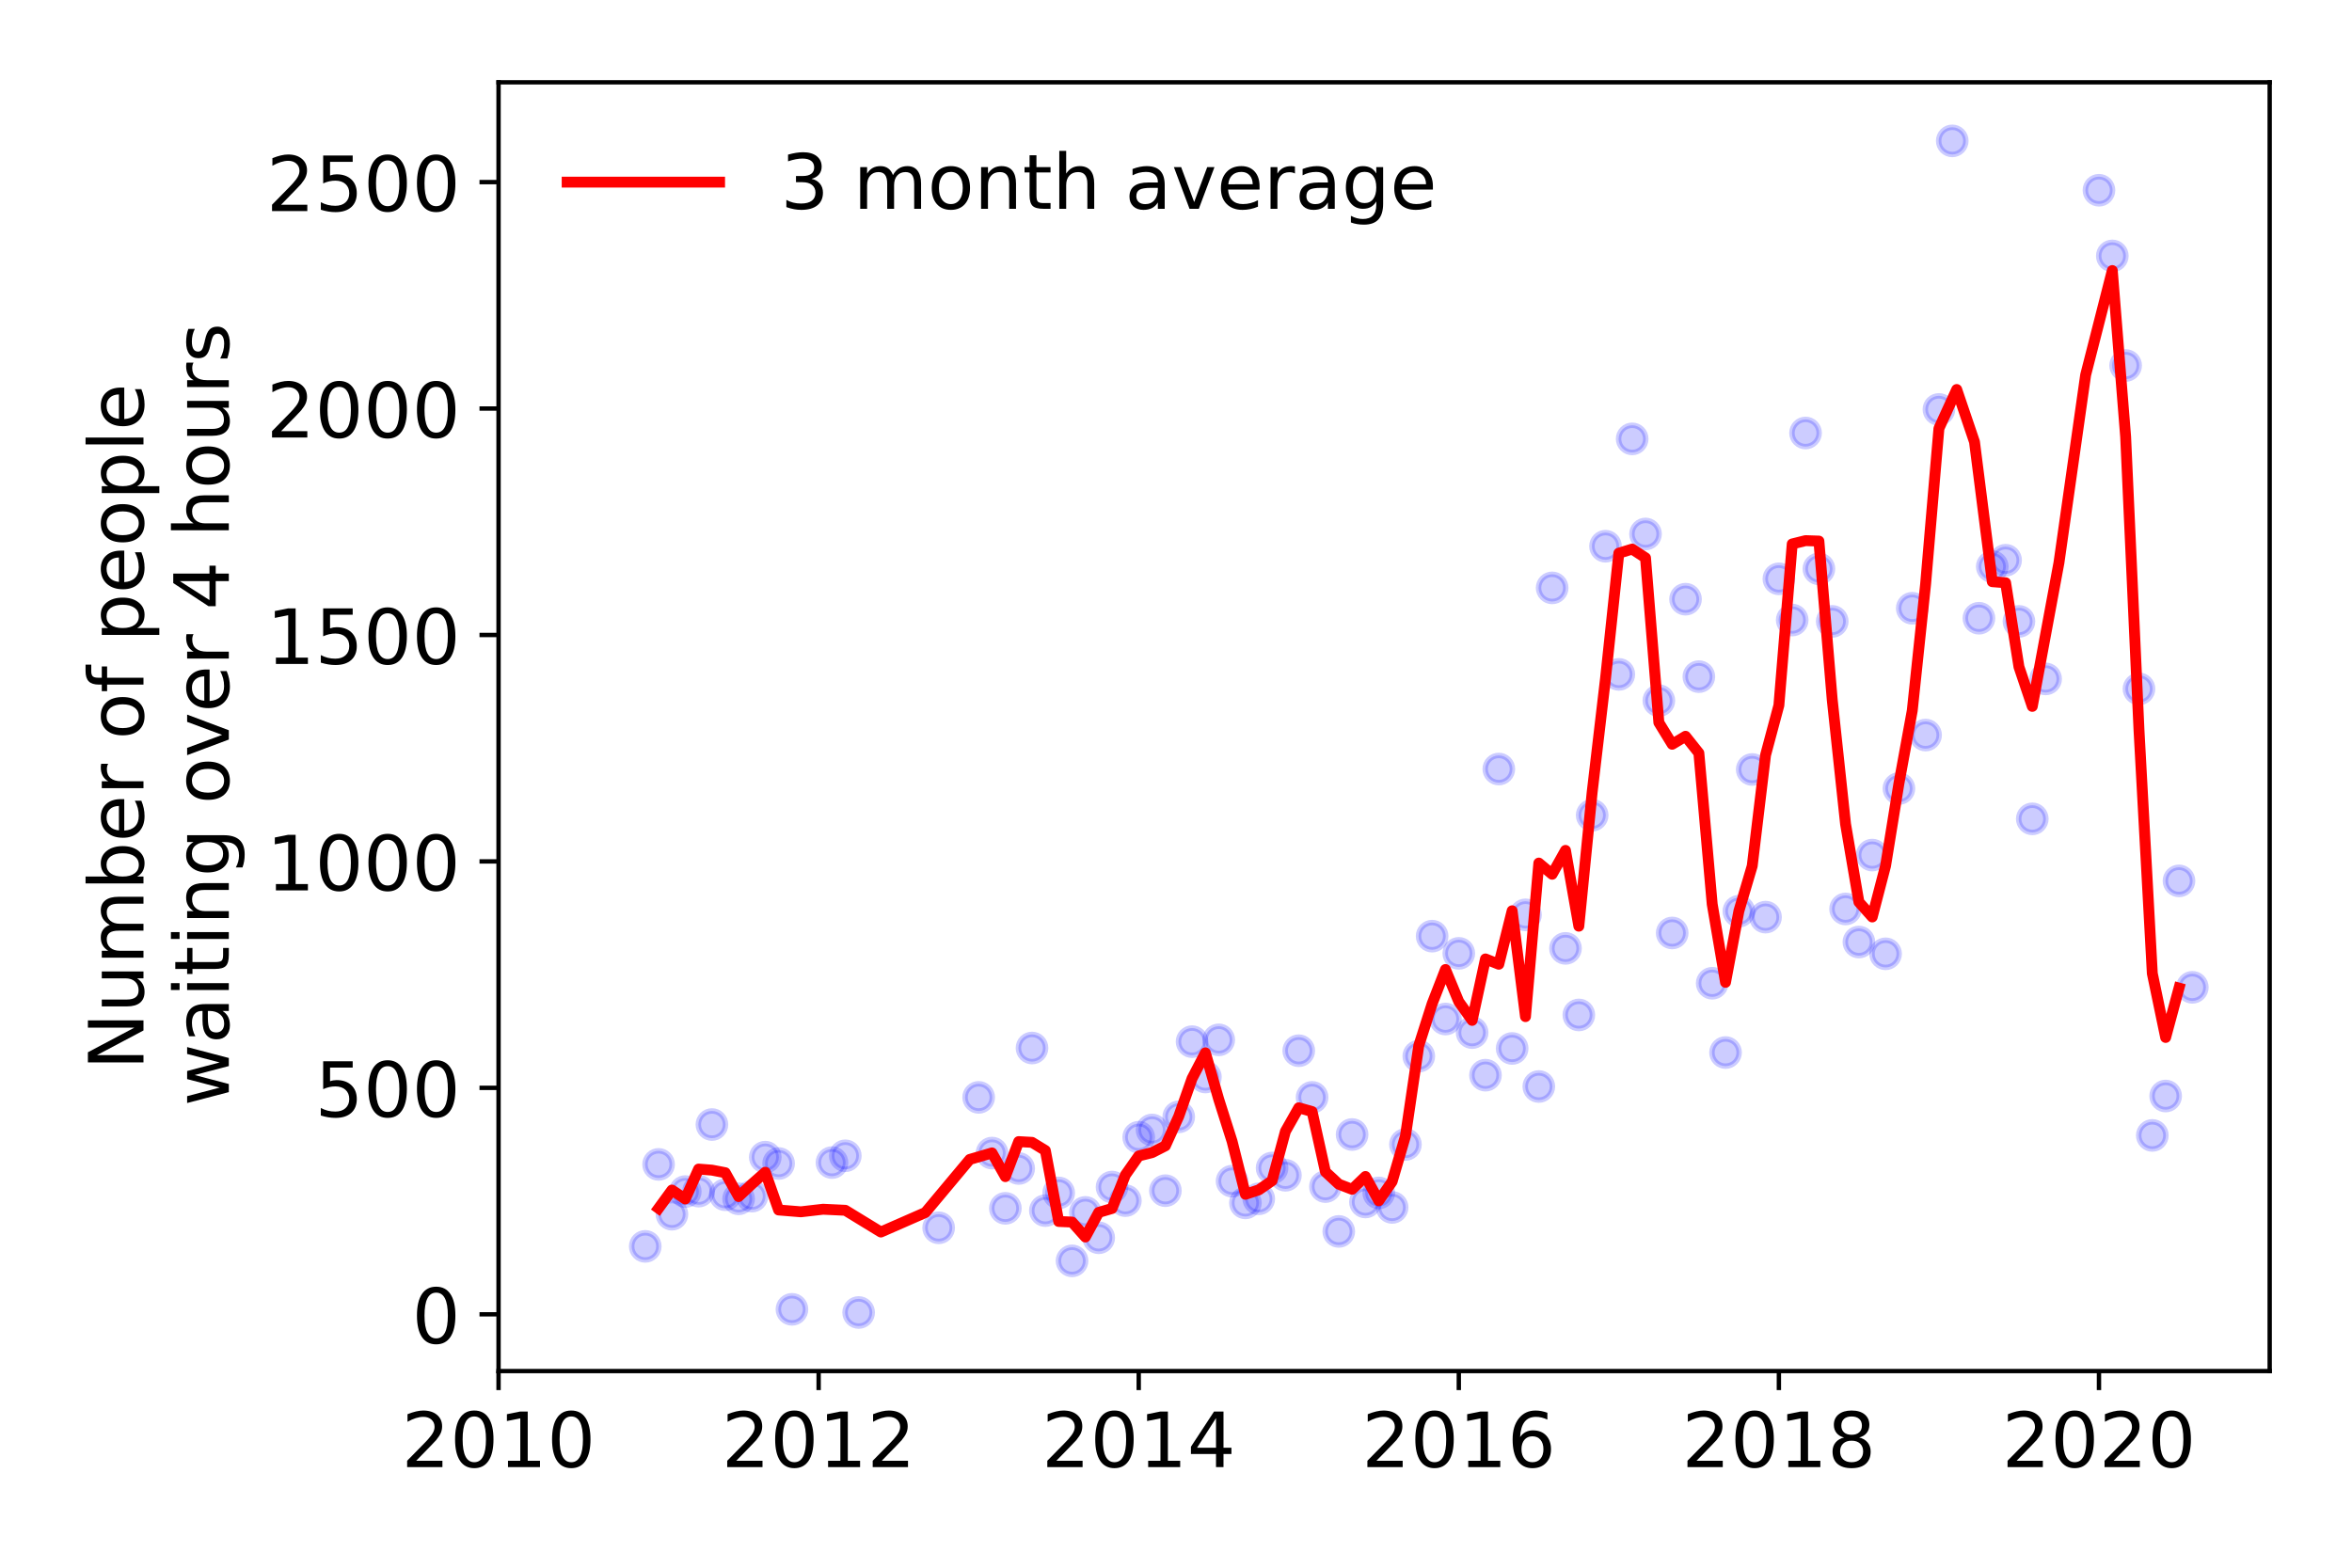 <?xml version="1.0" encoding="utf-8" standalone="no"?>
<!DOCTYPE svg PUBLIC "-//W3C//DTD SVG 1.1//EN"
  "http://www.w3.org/Graphics/SVG/1.1/DTD/svg11.dtd">
<!-- Created with matplotlib (https://matplotlib.org/) -->
<svg height="288pt" version="1.1" viewBox="0 0 432 288" width="432pt" xmlns="http://www.w3.org/2000/svg" xmlns:xlink="http://www.w3.org/1999/xlink">
 <defs>
  <style type="text/css">
*{stroke-linecap:butt;stroke-linejoin:round;}
  </style>
 </defs>
 <g id="figure_1">
  <g id="patch_1">
   <path d="M 0 288 
L 432 288 
L 432 0 
L 0 0 
z
" style="fill:#ffffff;"/>
  </g>
  <g id="axes_1">
   <g id="patch_2">
    <path d="M 91.57 251.88 
L 416.88 251.88 
L 416.88 15.12 
L 91.57 15.12 
z
" style="fill:#ffffff;"/>
   </g>
   <g id="matplotlib.axis_1">
    <g id="xtick_1">
     <g id="line2d_1">
      <defs>
       <path d="M 0 0 
L 0 3.5 
" id="m6a2a13b8e4" style="stroke:#000000;stroke-width:0.8;"/>
      </defs>
      <g>
       <use style="stroke:#000000;stroke-width:0.8;" x="91.57" xlink:href="#m6a2a13b8e4" y="251.88"/>
      </g>
     </g>
     <g id="text_1">
      <!-- 2010 -->
      <defs>
       <path d="M 19.188 8.297 
L 53.609 8.297 
L 53.609 0 
L 7.328 0 
L 7.328 8.297 
Q 12.938 14.109 22.625 23.891 
Q 32.328 33.688 34.812 36.531 
Q 39.547 41.844 41.422 45.531 
Q 43.312 49.219 43.312 52.781 
Q 43.312 58.594 39.234 62.25 
Q 35.156 65.922 28.609 65.922 
Q 23.969 65.922 18.812 64.312 
Q 13.672 62.703 7.812 59.422 
L 7.812 69.391 
Q 13.766 71.781 18.938 73 
Q 24.125 74.219 28.422 74.219 
Q 39.75 74.219 46.484 68.547 
Q 53.219 62.891 53.219 53.422 
Q 53.219 48.922 51.531 44.891 
Q 49.859 40.875 45.406 35.406 
Q 44.188 33.984 37.641 27.219 
Q 31.109 20.453 19.188 8.297 
z
" id="DejaVuSans-50"/>
       <path d="M 31.781 66.406 
Q 24.172 66.406 20.328 58.906 
Q 16.5 51.422 16.5 36.375 
Q 16.5 21.391 20.328 13.891 
Q 24.172 6.391 31.781 6.391 
Q 39.453 6.391 43.281 13.891 
Q 47.125 21.391 47.125 36.375 
Q 47.125 51.422 43.281 58.906 
Q 39.453 66.406 31.781 66.406 
z
M 31.781 74.219 
Q 44.047 74.219 50.516 64.516 
Q 56.984 54.828 56.984 36.375 
Q 56.984 17.969 50.516 8.266 
Q 44.047 -1.422 31.781 -1.422 
Q 19.531 -1.422 13.062 8.266 
Q 6.594 17.969 6.594 36.375 
Q 6.594 54.828 13.062 64.516 
Q 19.531 74.219 31.781 74.219 
z
" id="DejaVuSans-48"/>
       <path d="M 12.406 8.297 
L 28.516 8.297 
L 28.516 63.922 
L 10.984 60.406 
L 10.984 69.391 
L 28.422 72.906 
L 38.281 72.906 
L 38.281 8.297 
L 54.391 8.297 
L 54.391 0 
L 12.406 0 
z
" id="DejaVuSans-49"/>
      </defs>
      <g transform="translate(73.755 269.518)scale(0.14 -0.14)">
       <use xlink:href="#DejaVuSans-50"/>
       <use x="63.623" xlink:href="#DejaVuSans-48"/>
       <use x="127.246" xlink:href="#DejaVuSans-49"/>
       <use x="190.869" xlink:href="#DejaVuSans-48"/>
      </g>
     </g>
    </g>
    <g id="xtick_2">
     <g id="line2d_2">
      <g>
       <use style="stroke:#000000;stroke-width:0.8;" x="150.361" xlink:href="#m6a2a13b8e4" y="251.88"/>
      </g>
     </g>
     <g id="text_2">
      <!-- 2012 -->
      <g transform="translate(132.546 269.518)scale(0.14 -0.14)">
       <use xlink:href="#DejaVuSans-50"/>
       <use x="63.623" xlink:href="#DejaVuSans-48"/>
       <use x="127.246" xlink:href="#DejaVuSans-49"/>
       <use x="190.869" xlink:href="#DejaVuSans-50"/>
      </g>
     </g>
    </g>
    <g id="xtick_3">
     <g id="line2d_3">
      <g>
       <use style="stroke:#000000;stroke-width:0.8;" x="209.152" xlink:href="#m6a2a13b8e4" y="251.88"/>
      </g>
     </g>
     <g id="text_3">
      <!-- 2014 -->
      <defs>
       <path d="M 37.797 64.312 
L 12.891 25.391 
L 37.797 25.391 
z
M 35.203 72.906 
L 47.609 72.906 
L 47.609 25.391 
L 58.016 25.391 
L 58.016 17.188 
L 47.609 17.188 
L 47.609 0 
L 37.797 0 
L 37.797 17.188 
L 4.891 17.188 
L 4.891 26.703 
z
" id="DejaVuSans-52"/>
      </defs>
      <g transform="translate(191.337 269.518)scale(0.14 -0.14)">
       <use xlink:href="#DejaVuSans-50"/>
       <use x="63.623" xlink:href="#DejaVuSans-48"/>
       <use x="127.246" xlink:href="#DejaVuSans-49"/>
       <use x="190.869" xlink:href="#DejaVuSans-52"/>
      </g>
     </g>
    </g>
    <g id="xtick_4">
     <g id="line2d_4">
      <g>
       <use style="stroke:#000000;stroke-width:0.8;" x="267.943" xlink:href="#m6a2a13b8e4" y="251.88"/>
      </g>
     </g>
     <g id="text_4">
      <!-- 2016 -->
      <defs>
       <path d="M 33.016 40.375 
Q 26.375 40.375 22.484 35.828 
Q 18.609 31.297 18.609 23.391 
Q 18.609 15.531 22.484 10.953 
Q 26.375 6.391 33.016 6.391 
Q 39.656 6.391 43.531 10.953 
Q 47.406 15.531 47.406 23.391 
Q 47.406 31.297 43.531 35.828 
Q 39.656 40.375 33.016 40.375 
z
M 52.594 71.297 
L 52.594 62.312 
Q 48.875 64.062 45.094 64.984 
Q 41.312 65.922 37.594 65.922 
Q 27.828 65.922 22.672 59.328 
Q 17.531 52.734 16.797 39.406 
Q 19.672 43.656 24.016 45.922 
Q 28.375 48.188 33.594 48.188 
Q 44.578 48.188 50.953 41.516 
Q 57.328 34.859 57.328 23.391 
Q 57.328 12.156 50.688 5.359 
Q 44.047 -1.422 33.016 -1.422 
Q 20.359 -1.422 13.672 8.266 
Q 6.984 17.969 6.984 36.375 
Q 6.984 53.656 15.188 63.938 
Q 23.391 74.219 37.203 74.219 
Q 40.922 74.219 44.703 73.484 
Q 48.484 72.75 52.594 71.297 
z
" id="DejaVuSans-54"/>
      </defs>
      <g transform="translate(250.128 269.518)scale(0.14 -0.14)">
       <use xlink:href="#DejaVuSans-50"/>
       <use x="63.623" xlink:href="#DejaVuSans-48"/>
       <use x="127.246" xlink:href="#DejaVuSans-49"/>
       <use x="190.869" xlink:href="#DejaVuSans-54"/>
      </g>
     </g>
    </g>
    <g id="xtick_5">
     <g id="line2d_5">
      <g>
       <use style="stroke:#000000;stroke-width:0.8;" x="326.734" xlink:href="#m6a2a13b8e4" y="251.88"/>
      </g>
     </g>
     <g id="text_5">
      <!-- 2018 -->
      <defs>
       <path d="M 31.781 34.625 
Q 24.75 34.625 20.719 30.859 
Q 16.703 27.094 16.703 20.516 
Q 16.703 13.922 20.719 10.156 
Q 24.75 6.391 31.781 6.391 
Q 38.812 6.391 42.859 10.172 
Q 46.922 13.969 46.922 20.516 
Q 46.922 27.094 42.891 30.859 
Q 38.875 34.625 31.781 34.625 
z
M 21.922 38.812 
Q 15.578 40.375 12.031 44.719 
Q 8.5 49.078 8.5 55.328 
Q 8.5 64.062 14.719 69.141 
Q 20.953 74.219 31.781 74.219 
Q 42.672 74.219 48.875 69.141 
Q 55.078 64.062 55.078 55.328 
Q 55.078 49.078 51.531 44.719 
Q 48 40.375 41.703 38.812 
Q 48.828 37.156 52.797 32.312 
Q 56.781 27.484 56.781 20.516 
Q 56.781 9.906 50.312 4.234 
Q 43.844 -1.422 31.781 -1.422 
Q 19.734 -1.422 13.25 4.234 
Q 6.781 9.906 6.781 20.516 
Q 6.781 27.484 10.781 32.312 
Q 14.797 37.156 21.922 38.812 
z
M 18.312 54.391 
Q 18.312 48.734 21.844 45.562 
Q 25.391 42.391 31.781 42.391 
Q 38.141 42.391 41.719 45.562 
Q 45.312 48.734 45.312 54.391 
Q 45.312 60.062 41.719 63.234 
Q 38.141 66.406 31.781 66.406 
Q 25.391 66.406 21.844 63.234 
Q 18.312 60.062 18.312 54.391 
z
" id="DejaVuSans-56"/>
      </defs>
      <g transform="translate(308.919 269.518)scale(0.14 -0.14)">
       <use xlink:href="#DejaVuSans-50"/>
       <use x="63.623" xlink:href="#DejaVuSans-48"/>
       <use x="127.246" xlink:href="#DejaVuSans-49"/>
       <use x="190.869" xlink:href="#DejaVuSans-56"/>
      </g>
     </g>
    </g>
    <g id="xtick_6">
     <g id="line2d_6">
      <g>
       <use style="stroke:#000000;stroke-width:0.8;" x="385.525" xlink:href="#m6a2a13b8e4" y="251.88"/>
      </g>
     </g>
     <g id="text_6">
      <!-- 2020 -->
      <g transform="translate(367.71 269.518)scale(0.14 -0.14)">
       <use xlink:href="#DejaVuSans-50"/>
       <use x="63.623" xlink:href="#DejaVuSans-48"/>
       <use x="127.246" xlink:href="#DejaVuSans-50"/>
       <use x="190.869" xlink:href="#DejaVuSans-48"/>
      </g>
     </g>
    </g>
   </g>
   <g id="matplotlib.axis_2">
    <g id="ytick_1">
     <g id="line2d_7">
      <defs>
       <path d="M 0 0 
L -3.5 0 
" id="mc707df26d5" style="stroke:#000000;stroke-width:0.8;"/>
      </defs>
      <g>
       <use style="stroke:#000000;stroke-width:0.8;" x="91.57" xlink:href="#mc707df26d5" y="241.451"/>
      </g>
     </g>
     <g id="text_7">
      <!-- 0 -->
      <g transform="translate(75.662 246.77)scale(0.14 -0.14)">
       <use xlink:href="#DejaVuSans-48"/>
      </g>
     </g>
    </g>
    <g id="ytick_2">
     <g id="line2d_8">
      <g>
       <use style="stroke:#000000;stroke-width:0.8;" x="91.57" xlink:href="#mc707df26d5" y="199.851"/>
      </g>
     </g>
     <g id="text_8">
      <!-- 500 -->
      <defs>
       <path d="M 10.797 72.906 
L 49.516 72.906 
L 49.516 64.594 
L 19.828 64.594 
L 19.828 46.734 
Q 21.969 47.469 24.109 47.828 
Q 26.266 48.188 28.422 48.188 
Q 40.625 48.188 47.75 41.5 
Q 54.891 34.812 54.891 23.391 
Q 54.891 11.625 47.562 5.094 
Q 40.234 -1.422 26.906 -1.422 
Q 22.312 -1.422 17.547 -0.641 
Q 12.797 0.141 7.719 1.703 
L 7.719 11.625 
Q 12.109 9.234 16.797 8.062 
Q 21.484 6.891 26.703 6.891 
Q 35.156 6.891 40.078 11.328 
Q 45.016 15.766 45.016 23.391 
Q 45.016 31 40.078 35.438 
Q 35.156 39.891 26.703 39.891 
Q 22.75 39.891 18.812 39.016 
Q 14.891 38.141 10.797 36.281 
z
" id="DejaVuSans-53"/>
      </defs>
      <g transform="translate(57.847 205.17)scale(0.14 -0.14)">
       <use xlink:href="#DejaVuSans-53"/>
       <use x="63.623" xlink:href="#DejaVuSans-48"/>
       <use x="127.246" xlink:href="#DejaVuSans-48"/>
      </g>
     </g>
    </g>
    <g id="ytick_3">
     <g id="line2d_9">
      <g>
       <use style="stroke:#000000;stroke-width:0.8;" x="91.57" xlink:href="#mc707df26d5" y="158.252"/>
      </g>
     </g>
     <g id="text_9">
      <!-- 1000 -->
      <g transform="translate(48.94 163.571)scale(0.14 -0.14)">
       <use xlink:href="#DejaVuSans-49"/>
       <use x="63.623" xlink:href="#DejaVuSans-48"/>
       <use x="127.246" xlink:href="#DejaVuSans-48"/>
       <use x="190.869" xlink:href="#DejaVuSans-48"/>
      </g>
     </g>
    </g>
    <g id="ytick_4">
     <g id="line2d_10">
      <g>
       <use style="stroke:#000000;stroke-width:0.8;" x="91.57" xlink:href="#mc707df26d5" y="116.652"/>
      </g>
     </g>
     <g id="text_10">
      <!-- 1500 -->
      <g transform="translate(48.94 121.971)scale(0.14 -0.14)">
       <use xlink:href="#DejaVuSans-49"/>
       <use x="63.623" xlink:href="#DejaVuSans-53"/>
       <use x="127.246" xlink:href="#DejaVuSans-48"/>
       <use x="190.869" xlink:href="#DejaVuSans-48"/>
      </g>
     </g>
    </g>
    <g id="ytick_5">
     <g id="line2d_11">
      <g>
       <use style="stroke:#000000;stroke-width:0.8;" x="91.57" xlink:href="#mc707df26d5" y="75.053"/>
      </g>
     </g>
     <g id="text_11">
      <!-- 2000 -->
      <g transform="translate(48.94 80.371)scale(0.14 -0.14)">
       <use xlink:href="#DejaVuSans-50"/>
       <use x="63.623" xlink:href="#DejaVuSans-48"/>
       <use x="127.246" xlink:href="#DejaVuSans-48"/>
       <use x="190.869" xlink:href="#DejaVuSans-48"/>
      </g>
     </g>
    </g>
    <g id="ytick_6">
     <g id="line2d_12">
      <g>
       <use style="stroke:#000000;stroke-width:0.8;" x="91.57" xlink:href="#mc707df26d5" y="33.453"/>
      </g>
     </g>
     <g id="text_12">
      <!-- 2500 -->
      <g transform="translate(48.94 38.772)scale(0.14 -0.14)">
       <use xlink:href="#DejaVuSans-50"/>
       <use x="63.623" xlink:href="#DejaVuSans-53"/>
       <use x="127.246" xlink:href="#DejaVuSans-48"/>
       <use x="190.869" xlink:href="#DejaVuSans-48"/>
      </g>
     </g>
    </g>
    <g id="text_13">
     <!-- Number of people -->
     <defs>
      <path d="M 9.812 72.906 
L 23.094 72.906 
L 55.422 11.922 
L 55.422 72.906 
L 64.984 72.906 
L 64.984 0 
L 51.703 0 
L 19.391 60.984 
L 19.391 0 
L 9.812 0 
z
" id="DejaVuSans-78"/>
      <path d="M 8.5 21.578 
L 8.5 54.688 
L 17.484 54.688 
L 17.484 21.922 
Q 17.484 14.156 20.5 10.266 
Q 23.531 6.391 29.594 6.391 
Q 36.859 6.391 41.078 11.031 
Q 45.312 15.672 45.312 23.688 
L 45.312 54.688 
L 54.297 54.688 
L 54.297 0 
L 45.312 0 
L 45.312 8.406 
Q 42.047 3.422 37.719 1 
Q 33.406 -1.422 27.688 -1.422 
Q 18.266 -1.422 13.375 4.438 
Q 8.5 10.297 8.5 21.578 
z
M 31.109 56 
z
" id="DejaVuSans-117"/>
      <path d="M 52 44.188 
Q 55.375 50.25 60.062 53.125 
Q 64.75 56 71.094 56 
Q 79.641 56 84.281 50.016 
Q 88.922 44.047 88.922 33.016 
L 88.922 0 
L 79.891 0 
L 79.891 32.719 
Q 79.891 40.578 77.094 44.375 
Q 74.312 48.188 68.609 48.188 
Q 61.625 48.188 57.562 43.547 
Q 53.516 38.922 53.516 30.906 
L 53.516 0 
L 44.484 0 
L 44.484 32.719 
Q 44.484 40.625 41.703 44.406 
Q 38.922 48.188 33.109 48.188 
Q 26.219 48.188 22.156 43.531 
Q 18.109 38.875 18.109 30.906 
L 18.109 0 
L 9.078 0 
L 9.078 54.688 
L 18.109 54.688 
L 18.109 46.188 
Q 21.188 51.219 25.484 53.609 
Q 29.781 56 35.688 56 
Q 41.656 56 45.828 52.969 
Q 50 49.953 52 44.188 
z
" id="DejaVuSans-109"/>
      <path d="M 48.688 27.297 
Q 48.688 37.203 44.609 42.844 
Q 40.531 48.484 33.406 48.484 
Q 26.266 48.484 22.188 42.844 
Q 18.109 37.203 18.109 27.297 
Q 18.109 17.391 22.188 11.75 
Q 26.266 6.109 33.406 6.109 
Q 40.531 6.109 44.609 11.75 
Q 48.688 17.391 48.688 27.297 
z
M 18.109 46.391 
Q 20.953 51.266 25.266 53.625 
Q 29.594 56 35.594 56 
Q 45.562 56 51.781 48.094 
Q 58.016 40.188 58.016 27.297 
Q 58.016 14.406 51.781 6.484 
Q 45.562 -1.422 35.594 -1.422 
Q 29.594 -1.422 25.266 0.953 
Q 20.953 3.328 18.109 8.203 
L 18.109 0 
L 9.078 0 
L 9.078 75.984 
L 18.109 75.984 
z
" id="DejaVuSans-98"/>
      <path d="M 56.203 29.594 
L 56.203 25.203 
L 14.891 25.203 
Q 15.484 15.922 20.484 11.062 
Q 25.484 6.203 34.422 6.203 
Q 39.594 6.203 44.453 7.469 
Q 49.312 8.734 54.109 11.281 
L 54.109 2.781 
Q 49.266 0.734 44.188 -0.344 
Q 39.109 -1.422 33.891 -1.422 
Q 20.797 -1.422 13.156 6.188 
Q 5.516 13.812 5.516 26.812 
Q 5.516 40.234 12.766 48.109 
Q 20.016 56 32.328 56 
Q 43.359 56 49.781 48.891 
Q 56.203 41.797 56.203 29.594 
z
M 47.219 32.234 
Q 47.125 39.594 43.094 43.984 
Q 39.062 48.391 32.422 48.391 
Q 24.906 48.391 20.391 44.141 
Q 15.875 39.891 15.188 32.172 
z
" id="DejaVuSans-101"/>
      <path d="M 41.109 46.297 
Q 39.594 47.172 37.812 47.578 
Q 36.031 48 33.891 48 
Q 26.266 48 22.188 43.047 
Q 18.109 38.094 18.109 28.812 
L 18.109 0 
L 9.078 0 
L 9.078 54.688 
L 18.109 54.688 
L 18.109 46.188 
Q 20.953 51.172 25.484 53.578 
Q 30.031 56 36.531 56 
Q 37.453 56 38.578 55.875 
Q 39.703 55.766 41.062 55.516 
z
" id="DejaVuSans-114"/>
      <path id="DejaVuSans-32"/>
      <path d="M 30.609 48.391 
Q 23.391 48.391 19.188 42.75 
Q 14.984 37.109 14.984 27.297 
Q 14.984 17.484 19.156 11.844 
Q 23.344 6.203 30.609 6.203 
Q 37.797 6.203 41.984 11.859 
Q 46.188 17.531 46.188 27.297 
Q 46.188 37.016 41.984 42.703 
Q 37.797 48.391 30.609 48.391 
z
M 30.609 56 
Q 42.328 56 49.016 48.375 
Q 55.719 40.766 55.719 27.297 
Q 55.719 13.875 49.016 6.219 
Q 42.328 -1.422 30.609 -1.422 
Q 18.844 -1.422 12.172 6.219 
Q 5.516 13.875 5.516 27.297 
Q 5.516 40.766 12.172 48.375 
Q 18.844 56 30.609 56 
z
" id="DejaVuSans-111"/>
      <path d="M 37.109 75.984 
L 37.109 68.5 
L 28.516 68.5 
Q 23.688 68.5 21.797 66.547 
Q 19.922 64.594 19.922 59.516 
L 19.922 54.688 
L 34.719 54.688 
L 34.719 47.703 
L 19.922 47.703 
L 19.922 0 
L 10.891 0 
L 10.891 47.703 
L 2.297 47.703 
L 2.297 54.688 
L 10.891 54.688 
L 10.891 58.5 
Q 10.891 67.625 15.141 71.797 
Q 19.391 75.984 28.609 75.984 
z
" id="DejaVuSans-102"/>
      <path d="M 18.109 8.203 
L 18.109 -20.797 
L 9.078 -20.797 
L 9.078 54.688 
L 18.109 54.688 
L 18.109 46.391 
Q 20.953 51.266 25.266 53.625 
Q 29.594 56 35.594 56 
Q 45.562 56 51.781 48.094 
Q 58.016 40.188 58.016 27.297 
Q 58.016 14.406 51.781 6.484 
Q 45.562 -1.422 35.594 -1.422 
Q 29.594 -1.422 25.266 0.953 
Q 20.953 3.328 18.109 8.203 
z
M 48.688 27.297 
Q 48.688 37.203 44.609 42.844 
Q 40.531 48.484 33.406 48.484 
Q 26.266 48.484 22.188 42.844 
Q 18.109 37.203 18.109 27.297 
Q 18.109 17.391 22.188 11.75 
Q 26.266 6.109 33.406 6.109 
Q 40.531 6.109 44.609 11.75 
Q 48.688 17.391 48.688 27.297 
z
" id="DejaVuSans-112"/>
      <path d="M 9.422 75.984 
L 18.406 75.984 
L 18.406 0 
L 9.422 0 
z
" id="DejaVuSans-108"/>
     </defs>
     <g transform="translate(26.352 196.547)rotate(-90)scale(0.14 -0.14)">
      <use xlink:href="#DejaVuSans-78"/>
      <use x="74.805" xlink:href="#DejaVuSans-117"/>
      <use x="138.184" xlink:href="#DejaVuSans-109"/>
      <use x="235.596" xlink:href="#DejaVuSans-98"/>
      <use x="299.072" xlink:href="#DejaVuSans-101"/>
      <use x="360.596" xlink:href="#DejaVuSans-114"/>
      <use x="401.709" xlink:href="#DejaVuSans-32"/>
      <use x="433.496" xlink:href="#DejaVuSans-111"/>
      <use x="494.678" xlink:href="#DejaVuSans-102"/>
      <use x="529.883" xlink:href="#DejaVuSans-32"/>
      <use x="561.67" xlink:href="#DejaVuSans-112"/>
      <use x="625.146" xlink:href="#DejaVuSans-101"/>
      <use x="686.67" xlink:href="#DejaVuSans-111"/>
      <use x="747.852" xlink:href="#DejaVuSans-112"/>
      <use x="811.328" xlink:href="#DejaVuSans-108"/>
      <use x="839.111" xlink:href="#DejaVuSans-101"/>
     </g>
     <!--  waiting over 4 hours -->
     <defs>
      <path d="M 4.203 54.688 
L 13.188 54.688 
L 24.422 12.016 
L 35.594 54.688 
L 46.188 54.688 
L 57.422 12.016 
L 68.609 54.688 
L 77.594 54.688 
L 63.281 0 
L 52.688 0 
L 40.922 44.828 
L 29.109 0 
L 18.5 0 
z
" id="DejaVuSans-119"/>
      <path d="M 34.281 27.484 
Q 23.391 27.484 19.188 25 
Q 14.984 22.516 14.984 16.5 
Q 14.984 11.719 18.141 8.906 
Q 21.297 6.109 26.703 6.109 
Q 34.188 6.109 38.703 11.406 
Q 43.219 16.703 43.219 25.484 
L 43.219 27.484 
z
M 52.203 31.203 
L 52.203 0 
L 43.219 0 
L 43.219 8.297 
Q 40.141 3.328 35.547 0.953 
Q 30.953 -1.422 24.312 -1.422 
Q 15.922 -1.422 10.953 3.297 
Q 6 8.016 6 15.922 
Q 6 25.141 12.172 29.828 
Q 18.359 34.516 30.609 34.516 
L 43.219 34.516 
L 43.219 35.406 
Q 43.219 41.609 39.141 45 
Q 35.062 48.391 27.688 48.391 
Q 23 48.391 18.547 47.266 
Q 14.109 46.141 10.016 43.891 
L 10.016 52.203 
Q 14.938 54.109 19.578 55.047 
Q 24.219 56 28.609 56 
Q 40.484 56 46.344 49.844 
Q 52.203 43.703 52.203 31.203 
z
" id="DejaVuSans-97"/>
      <path d="M 9.422 54.688 
L 18.406 54.688 
L 18.406 0 
L 9.422 0 
z
M 9.422 75.984 
L 18.406 75.984 
L 18.406 64.594 
L 9.422 64.594 
z
" id="DejaVuSans-105"/>
      <path d="M 18.312 70.219 
L 18.312 54.688 
L 36.812 54.688 
L 36.812 47.703 
L 18.312 47.703 
L 18.312 18.016 
Q 18.312 11.328 20.141 9.422 
Q 21.969 7.516 27.594 7.516 
L 36.812 7.516 
L 36.812 0 
L 27.594 0 
Q 17.188 0 13.234 3.875 
Q 9.281 7.766 9.281 18.016 
L 9.281 47.703 
L 2.688 47.703 
L 2.688 54.688 
L 9.281 54.688 
L 9.281 70.219 
z
" id="DejaVuSans-116"/>
      <path d="M 54.891 33.016 
L 54.891 0 
L 45.906 0 
L 45.906 32.719 
Q 45.906 40.484 42.875 44.328 
Q 39.844 48.188 33.797 48.188 
Q 26.516 48.188 22.312 43.547 
Q 18.109 38.922 18.109 30.906 
L 18.109 0 
L 9.078 0 
L 9.078 54.688 
L 18.109 54.688 
L 18.109 46.188 
Q 21.344 51.125 25.703 53.562 
Q 30.078 56 35.797 56 
Q 45.219 56 50.047 50.172 
Q 54.891 44.344 54.891 33.016 
z
" id="DejaVuSans-110"/>
      <path d="M 45.406 27.984 
Q 45.406 37.75 41.375 43.109 
Q 37.359 48.484 30.078 48.484 
Q 22.859 48.484 18.828 43.109 
Q 14.797 37.75 14.797 27.984 
Q 14.797 18.266 18.828 12.891 
Q 22.859 7.516 30.078 7.516 
Q 37.359 7.516 41.375 12.891 
Q 45.406 18.266 45.406 27.984 
z
M 54.391 6.781 
Q 54.391 -7.172 48.188 -13.984 
Q 42 -20.797 29.203 -20.797 
Q 24.469 -20.797 20.266 -20.094 
Q 16.062 -19.391 12.109 -17.922 
L 12.109 -9.188 
Q 16.062 -11.328 19.922 -12.344 
Q 23.781 -13.375 27.781 -13.375 
Q 36.625 -13.375 41.016 -8.766 
Q 45.406 -4.156 45.406 5.172 
L 45.406 9.625 
Q 42.625 4.781 38.281 2.391 
Q 33.938 0 27.875 0 
Q 17.828 0 11.672 7.656 
Q 5.516 15.328 5.516 27.984 
Q 5.516 40.672 11.672 48.328 
Q 17.828 56 27.875 56 
Q 33.938 56 38.281 53.609 
Q 42.625 51.219 45.406 46.391 
L 45.406 54.688 
L 54.391 54.688 
z
" id="DejaVuSans-103"/>
      <path d="M 2.984 54.688 
L 12.5 54.688 
L 29.594 8.797 
L 46.688 54.688 
L 56.203 54.688 
L 35.688 0 
L 23.484 0 
z
" id="DejaVuSans-118"/>
      <path d="M 54.891 33.016 
L 54.891 0 
L 45.906 0 
L 45.906 32.719 
Q 45.906 40.484 42.875 44.328 
Q 39.844 48.188 33.797 48.188 
Q 26.516 48.188 22.312 43.547 
Q 18.109 38.922 18.109 30.906 
L 18.109 0 
L 9.078 0 
L 9.078 75.984 
L 18.109 75.984 
L 18.109 46.188 
Q 21.344 51.125 25.703 53.562 
Q 30.078 56 35.797 56 
Q 45.219 56 50.047 50.172 
Q 54.891 44.344 54.891 33.016 
z
" id="DejaVuSans-104"/>
      <path d="M 44.281 53.078 
L 44.281 44.578 
Q 40.484 46.531 36.375 47.5 
Q 32.281 48.484 27.875 48.484 
Q 21.188 48.484 17.844 46.438 
Q 14.5 44.391 14.5 40.281 
Q 14.5 37.156 16.891 35.375 
Q 19.281 33.594 26.516 31.984 
L 29.594 31.297 
Q 39.156 29.25 43.188 25.516 
Q 47.219 21.781 47.219 15.094 
Q 47.219 7.469 41.188 3.016 
Q 35.156 -1.422 24.609 -1.422 
Q 20.219 -1.422 15.453 -0.562 
Q 10.688 0.297 5.422 2 
L 5.422 11.281 
Q 10.406 8.688 15.234 7.391 
Q 20.062 6.109 24.812 6.109 
Q 31.156 6.109 34.562 8.281 
Q 37.984 10.453 37.984 14.406 
Q 37.984 18.062 35.516 20.016 
Q 33.062 21.969 24.703 23.781 
L 21.578 24.516 
Q 13.234 26.266 9.516 29.906 
Q 5.812 33.547 5.812 39.891 
Q 5.812 47.609 11.281 51.797 
Q 16.75 56 26.812 56 
Q 31.781 56 36.172 55.266 
Q 40.578 54.547 44.281 53.078 
z
" id="DejaVuSans-115"/>
     </defs>
     <g transform="translate(42.028 207.672)rotate(-90)scale(0.14 -0.14)">
      <use xlink:href="#DejaVuSans-32"/>
      <use x="31.787" xlink:href="#DejaVuSans-119"/>
      <use x="113.574" xlink:href="#DejaVuSans-97"/>
      <use x="174.854" xlink:href="#DejaVuSans-105"/>
      <use x="202.637" xlink:href="#DejaVuSans-116"/>
      <use x="241.846" xlink:href="#DejaVuSans-105"/>
      <use x="269.629" xlink:href="#DejaVuSans-110"/>
      <use x="333.008" xlink:href="#DejaVuSans-103"/>
      <use x="396.484" xlink:href="#DejaVuSans-32"/>
      <use x="428.271" xlink:href="#DejaVuSans-111"/>
      <use x="489.453" xlink:href="#DejaVuSans-118"/>
      <use x="548.633" xlink:href="#DejaVuSans-101"/>
      <use x="610.156" xlink:href="#DejaVuSans-114"/>
      <use x="651.27" xlink:href="#DejaVuSans-32"/>
      <use x="683.057" xlink:href="#DejaVuSans-52"/>
      <use x="746.68" xlink:href="#DejaVuSans-32"/>
      <use x="778.467" xlink:href="#DejaVuSans-104"/>
      <use x="841.846" xlink:href="#DejaVuSans-111"/>
      <use x="903.027" xlink:href="#DejaVuSans-117"/>
      <use x="966.406" xlink:href="#DejaVuSans-114"/>
      <use x="1007.52" xlink:href="#DejaVuSans-115"/>
     </g>
    </g>
   </g>
   <g id="line2d_13">
    <defs>
     <path d="M 0 2.5 
C 0.663 2.5 1.299 2.237 1.768 1.768 
C 2.237 1.299 2.5 0.663 2.5 0 
C 2.5 -0.663 2.237 -1.299 1.768 -1.768 
C 1.299 -2.237 0.663 -2.5 0 -2.5 
C -0.663 -2.5 -1.299 -2.237 -1.768 -1.768 
C -2.237 -1.299 -2.5 -0.663 -2.5 0 
C -2.5 0.663 -2.237 1.299 -1.768 1.768 
C -1.299 2.237 -0.663 2.5 0 2.5 
z
" id="m91e8363a7a" style="stroke:#0000ff;stroke-opacity:0.2;"/>
    </defs>
    <g clip-path="url(#pfec835d0fc)">
     <use style="fill:#0000ff;fill-opacity:0.2;stroke:#0000ff;stroke-opacity:0.2;" x="402.672" xlink:href="#m91e8363a7a" y="181.381"/>
     <use style="fill:#0000ff;fill-opacity:0.2;stroke:#0000ff;stroke-opacity:0.2;" x="400.223" xlink:href="#m91e8363a7a" y="161.829"/>
     <use style="fill:#0000ff;fill-opacity:0.2;stroke:#0000ff;stroke-opacity:0.2;" x="397.773" xlink:href="#m91e8363a7a" y="201.349"/>
     <use style="fill:#0000ff;fill-opacity:0.2;stroke:#0000ff;stroke-opacity:0.2;" x="395.323" xlink:href="#m91e8363a7a" y="208.587"/>
     <use style="fill:#0000ff;fill-opacity:0.2;stroke:#0000ff;stroke-opacity:0.2;" x="392.874" xlink:href="#m91e8363a7a" y="126.553"/>
     <use style="fill:#0000ff;fill-opacity:0.2;stroke:#0000ff;stroke-opacity:0.2;" x="390.424" xlink:href="#m91e8363a7a" y="67.149"/>
     <use style="fill:#0000ff;fill-opacity:0.2;stroke:#0000ff;stroke-opacity:0.2;" x="387.974" xlink:href="#m91e8363a7a" y="47.014"/>
     <use style="fill:#0000ff;fill-opacity:0.2;stroke:#0000ff;stroke-opacity:0.2;" x="385.525" xlink:href="#m91e8363a7a" y="34.951"/>
     <use style="fill:#0000ff;fill-opacity:0.2;stroke:#0000ff;stroke-opacity:0.2;" x="375.726" xlink:href="#m91e8363a7a" y="124.722"/>
     <use style="fill:#0000ff;fill-opacity:0.2;stroke:#0000ff;stroke-opacity:0.2;" x="373.277" xlink:href="#m91e8363a7a" y="150.431"/>
     <use style="fill:#0000ff;fill-opacity:0.2;stroke:#0000ff;stroke-opacity:0.2;" x="370.827" xlink:href="#m91e8363a7a" y="114.156"/>
     <use style="fill:#0000ff;fill-opacity:0.2;stroke:#0000ff;stroke-opacity:0.2;" x="368.377" xlink:href="#m91e8363a7a" y="102.924"/>
     <use style="fill:#0000ff;fill-opacity:0.2;stroke:#0000ff;stroke-opacity:0.2;" x="365.928" xlink:href="#m91e8363a7a" y="104.089"/>
     <use style="fill:#0000ff;fill-opacity:0.2;stroke:#0000ff;stroke-opacity:0.2;" x="363.478" xlink:href="#m91e8363a7a" y="113.574"/>
     <use style="fill:#0000ff;fill-opacity:0.2;stroke:#0000ff;stroke-opacity:0.2;" x="358.579" xlink:href="#m91e8363a7a" y="25.882"/>
     <use style="fill:#0000ff;fill-opacity:0.2;stroke:#0000ff;stroke-opacity:0.2;" x="356.129" xlink:href="#m91e8363a7a" y="75.219"/>
     <use style="fill:#0000ff;fill-opacity:0.2;stroke:#0000ff;stroke-opacity:0.2;" x="353.68" xlink:href="#m91e8363a7a" y="135.039"/>
     <use style="fill:#0000ff;fill-opacity:0.2;stroke:#0000ff;stroke-opacity:0.2;" x="351.23" xlink:href="#m91e8363a7a" y="111.743"/>
     <use style="fill:#0000ff;fill-opacity:0.2;stroke:#0000ff;stroke-opacity:0.2;" x="348.78" xlink:href="#m91e8363a7a" y="144.857"/>
     <use style="fill:#0000ff;fill-opacity:0.2;stroke:#0000ff;stroke-opacity:0.2;" x="346.331" xlink:href="#m91e8363a7a" y="175.224"/>
     <use style="fill:#0000ff;fill-opacity:0.2;stroke:#0000ff;stroke-opacity:0.2;" x="343.881" xlink:href="#m91e8363a7a" y="157.087"/>
     <use style="fill:#0000ff;fill-opacity:0.2;stroke:#0000ff;stroke-opacity:0.2;" x="341.432" xlink:href="#m91e8363a7a" y="173.061"/>
     <use style="fill:#0000ff;fill-opacity:0.2;stroke:#0000ff;stroke-opacity:0.2;" x="338.982" xlink:href="#m91e8363a7a" y="166.988"/>
     <use style="fill:#0000ff;fill-opacity:0.2;stroke:#0000ff;stroke-opacity:0.2;" x="336.532" xlink:href="#m91e8363a7a" y="114.156"/>
     <use style="fill:#0000ff;fill-opacity:0.2;stroke:#0000ff;stroke-opacity:0.2;" x="334.083" xlink:href="#m91e8363a7a" y="104.505"/>
     <use style="fill:#0000ff;fill-opacity:0.2;stroke:#0000ff;stroke-opacity:0.2;" x="331.633" xlink:href="#m91e8363a7a" y="79.545"/>
     <use style="fill:#0000ff;fill-opacity:0.2;stroke:#0000ff;stroke-opacity:0.2;" x="329.183" xlink:href="#m91e8363a7a" y="113.907"/>
     <use style="fill:#0000ff;fill-opacity:0.2;stroke:#0000ff;stroke-opacity:0.2;" x="326.734" xlink:href="#m91e8363a7a" y="106.335"/>
     <use style="fill:#0000ff;fill-opacity:0.2;stroke:#0000ff;stroke-opacity:0.2;" x="324.284" xlink:href="#m91e8363a7a" y="168.485"/>
     <use style="fill:#0000ff;fill-opacity:0.2;stroke:#0000ff;stroke-opacity:0.2;" x="321.835" xlink:href="#m91e8363a7a" y="141.362"/>
     <use style="fill:#0000ff;fill-opacity:0.2;stroke:#0000ff;stroke-opacity:0.2;" x="319.385" xlink:href="#m91e8363a7a" y="167.404"/>
     <use style="fill:#0000ff;fill-opacity:0.2;stroke:#0000ff;stroke-opacity:0.2;" x="316.935" xlink:href="#m91e8363a7a" y="193.362"/>
     <use style="fill:#0000ff;fill-opacity:0.2;stroke:#0000ff;stroke-opacity:0.2;" x="314.486" xlink:href="#m91e8363a7a" y="180.632"/>
     <use style="fill:#0000ff;fill-opacity:0.2;stroke:#0000ff;stroke-opacity:0.2;" x="312.036" xlink:href="#m91e8363a7a" y="124.306"/>
     <use style="fill:#0000ff;fill-opacity:0.2;stroke:#0000ff;stroke-opacity:0.2;" x="309.586" xlink:href="#m91e8363a7a" y="110.079"/>
     <use style="fill:#0000ff;fill-opacity:0.2;stroke:#0000ff;stroke-opacity:0.2;" x="307.137" xlink:href="#m91e8363a7a" y="171.397"/>
     <use style="fill:#0000ff;fill-opacity:0.2;stroke:#0000ff;stroke-opacity:0.2;" x="304.687" xlink:href="#m91e8363a7a" y="128.716"/>
     <use style="fill:#0000ff;fill-opacity:0.2;stroke:#0000ff;stroke-opacity:0.2;" x="302.238" xlink:href="#m91e8363a7a" y="98.099"/>
     <use style="fill:#0000ff;fill-opacity:0.2;stroke:#0000ff;stroke-opacity:0.2;" x="299.788" xlink:href="#m91e8363a7a" y="80.627"/>
     <use style="fill:#0000ff;fill-opacity:0.2;stroke:#0000ff;stroke-opacity:0.2;" x="297.338" xlink:href="#m91e8363a7a" y="123.89"/>
     <use style="fill:#0000ff;fill-opacity:0.2;stroke:#0000ff;stroke-opacity:0.2;" x="294.889" xlink:href="#m91e8363a7a" y="100.345"/>
     <use style="fill:#0000ff;fill-opacity:0.2;stroke:#0000ff;stroke-opacity:0.2;" x="292.439" xlink:href="#m91e8363a7a" y="149.765"/>
     <use style="fill:#0000ff;fill-opacity:0.2;stroke:#0000ff;stroke-opacity:0.2;" x="289.99" xlink:href="#m91e8363a7a" y="186.456"/>
     <use style="fill:#0000ff;fill-opacity:0.2;stroke:#0000ff;stroke-opacity:0.2;" x="287.54" xlink:href="#m91e8363a7a" y="174.226"/>
     <use style="fill:#0000ff;fill-opacity:0.2;stroke:#0000ff;stroke-opacity:0.2;" x="285.09" xlink:href="#m91e8363a7a" y="107.999"/>
     <use style="fill:#0000ff;fill-opacity:0.2;stroke:#0000ff;stroke-opacity:0.2;" x="282.641" xlink:href="#m91e8363a7a" y="199.602"/>
     <use style="fill:#0000ff;fill-opacity:0.2;stroke:#0000ff;stroke-opacity:0.2;" x="280.191" xlink:href="#m91e8363a7a" y="168.069"/>
     <use style="fill:#0000ff;fill-opacity:0.2;stroke:#0000ff;stroke-opacity:0.2;" x="277.741" xlink:href="#m91e8363a7a" y="192.613"/>
     <use style="fill:#0000ff;fill-opacity:0.2;stroke:#0000ff;stroke-opacity:0.2;" x="275.292" xlink:href="#m91e8363a7a" y="141.279"/>
     <use style="fill:#0000ff;fill-opacity:0.2;stroke:#0000ff;stroke-opacity:0.2;" x="272.842" xlink:href="#m91e8363a7a" y="197.522"/>
     <use style="fill:#0000ff;fill-opacity:0.2;stroke:#0000ff;stroke-opacity:0.2;" x="270.393" xlink:href="#m91e8363a7a" y="189.701"/>
     <use style="fill:#0000ff;fill-opacity:0.2;stroke:#0000ff;stroke-opacity:0.2;" x="267.943" xlink:href="#m91e8363a7a" y="175.141"/>
     <use style="fill:#0000ff;fill-opacity:0.2;stroke:#0000ff;stroke-opacity:0.2;" x="265.493" xlink:href="#m91e8363a7a" y="187.205"/>
     <use style="fill:#0000ff;fill-opacity:0.2;stroke:#0000ff;stroke-opacity:0.2;" x="263.044" xlink:href="#m91e8363a7a" y="171.98"/>
     <use style="fill:#0000ff;fill-opacity:0.2;stroke:#0000ff;stroke-opacity:0.2;" x="260.594" xlink:href="#m91e8363a7a" y="194.027"/>
     <use style="fill:#0000ff;fill-opacity:0.2;stroke:#0000ff;stroke-opacity:0.2;" x="258.144" xlink:href="#m91e8363a7a" y="210.251"/>
     <use style="fill:#0000ff;fill-opacity:0.2;stroke:#0000ff;stroke-opacity:0.2;" x="255.695" xlink:href="#m91e8363a7a" y="221.816"/>
     <use style="fill:#0000ff;fill-opacity:0.2;stroke:#0000ff;stroke-opacity:0.2;" x="253.245" xlink:href="#m91e8363a7a" y="219.154"/>
     <use style="fill:#0000ff;fill-opacity:0.2;stroke:#0000ff;stroke-opacity:0.2;" x="250.796" xlink:href="#m91e8363a7a" y="220.818"/>
     <use style="fill:#0000ff;fill-opacity:0.2;stroke:#0000ff;stroke-opacity:0.2;" x="248.346" xlink:href="#m91e8363a7a" y="208.421"/>
     <use style="fill:#0000ff;fill-opacity:0.2;stroke:#0000ff;stroke-opacity:0.2;" x="245.896" xlink:href="#m91e8363a7a" y="226.226"/>
     <use style="fill:#0000ff;fill-opacity:0.2;stroke:#0000ff;stroke-opacity:0.2;" x="243.447" xlink:href="#m91e8363a7a" y="217.989"/>
     <use style="fill:#0000ff;fill-opacity:0.2;stroke:#0000ff;stroke-opacity:0.2;" x="240.997" xlink:href="#m91e8363a7a" y="201.599"/>
     <use style="fill:#0000ff;fill-opacity:0.2;stroke:#0000ff;stroke-opacity:0.2;" x="238.547" xlink:href="#m91e8363a7a" y="193.029"/>
     <use style="fill:#0000ff;fill-opacity:0.2;stroke:#0000ff;stroke-opacity:0.2;" x="236.098" xlink:href="#m91e8363a7a" y="215.909"/>
     <use style="fill:#0000ff;fill-opacity:0.2;stroke:#0000ff;stroke-opacity:0.2;" x="233.648" xlink:href="#m91e8363a7a" y="214.578"/>
     <use style="fill:#0000ff;fill-opacity:0.2;stroke:#0000ff;stroke-opacity:0.2;" x="231.199" xlink:href="#m91e8363a7a" y="220.235"/>
     <use style="fill:#0000ff;fill-opacity:0.2;stroke:#0000ff;stroke-opacity:0.2;" x="228.749" xlink:href="#m91e8363a7a" y="220.984"/>
     <use style="fill:#0000ff;fill-opacity:0.2;stroke:#0000ff;stroke-opacity:0.2;" x="226.299" xlink:href="#m91e8363a7a" y="216.99"/>
     <use style="fill:#0000ff;fill-opacity:0.2;stroke:#0000ff;stroke-opacity:0.2;" x="223.85" xlink:href="#m91e8363a7a" y="191.032"/>
     <use style="fill:#0000ff;fill-opacity:0.2;stroke:#0000ff;stroke-opacity:0.2;" x="221.4" xlink:href="#m91e8363a7a" y="197.855"/>
     <use style="fill:#0000ff;fill-opacity:0.2;stroke:#0000ff;stroke-opacity:0.2;" x="218.95" xlink:href="#m91e8363a7a" y="191.365"/>
     <use style="fill:#0000ff;fill-opacity:0.2;stroke:#0000ff;stroke-opacity:0.2;" x="216.501" xlink:href="#m91e8363a7a" y="205.176"/>
     <use style="fill:#0000ff;fill-opacity:0.2;stroke:#0000ff;stroke-opacity:0.2;" x="214.051" xlink:href="#m91e8363a7a" y="218.738"/>
     <use style="fill:#0000ff;fill-opacity:0.2;stroke:#0000ff;stroke-opacity:0.2;" x="211.602" xlink:href="#m91e8363a7a" y="207.589"/>
     <use style="fill:#0000ff;fill-opacity:0.2;stroke:#0000ff;stroke-opacity:0.2;" x="209.152" xlink:href="#m91e8363a7a" y="208.92"/>
     <use style="fill:#0000ff;fill-opacity:0.2;stroke:#0000ff;stroke-opacity:0.2;" x="206.702" xlink:href="#m91e8363a7a" y="220.568"/>
     <use style="fill:#0000ff;fill-opacity:0.2;stroke:#0000ff;stroke-opacity:0.2;" x="204.253" xlink:href="#m91e8363a7a" y="218.072"/>
     <use style="fill:#0000ff;fill-opacity:0.2;stroke:#0000ff;stroke-opacity:0.2;" x="201.803" xlink:href="#m91e8363a7a" y="227.39"/>
     <use style="fill:#0000ff;fill-opacity:0.2;stroke:#0000ff;stroke-opacity:0.2;" x="199.353" xlink:href="#m91e8363a7a" y="222.731"/>
     <use style="fill:#0000ff;fill-opacity:0.2;stroke:#0000ff;stroke-opacity:0.2;" x="196.904" xlink:href="#m91e8363a7a" y="231.633"/>
     <use style="fill:#0000ff;fill-opacity:0.2;stroke:#0000ff;stroke-opacity:0.2;" x="194.454" xlink:href="#m91e8363a7a" y="219.154"/>
     <use style="fill:#0000ff;fill-opacity:0.2;stroke:#0000ff;stroke-opacity:0.2;" x="192.005" xlink:href="#m91e8363a7a" y="222.398"/>
     <use style="fill:#0000ff;fill-opacity:0.2;stroke:#0000ff;stroke-opacity:0.2;" x="189.555" xlink:href="#m91e8363a7a" y="192.53"/>
     <use style="fill:#0000ff;fill-opacity:0.2;stroke:#0000ff;stroke-opacity:0.2;" x="187.105" xlink:href="#m91e8363a7a" y="214.661"/>
     <use style="fill:#0000ff;fill-opacity:0.2;stroke:#0000ff;stroke-opacity:0.2;" x="184.656" xlink:href="#m91e8363a7a" y="221.982"/>
     <use style="fill:#0000ff;fill-opacity:0.2;stroke:#0000ff;stroke-opacity:0.2;" x="182.206" xlink:href="#m91e8363a7a" y="211.832"/>
     <use style="fill:#0000ff;fill-opacity:0.2;stroke:#0000ff;stroke-opacity:0.2;" x="179.756" xlink:href="#m91e8363a7a" y="201.599"/>
     <use style="fill:#0000ff;fill-opacity:0.2;stroke:#0000ff;stroke-opacity:0.2;" x="172.408" xlink:href="#m91e8363a7a" y="225.56"/>
     <use style="fill:#0000ff;fill-opacity:0.2;stroke:#0000ff;stroke-opacity:0.2;" x="157.71" xlink:href="#m91e8363a7a" y="241.118"/>
     <use style="fill:#0000ff;fill-opacity:0.2;stroke:#0000ff;stroke-opacity:0.2;" x="155.26" xlink:href="#m91e8363a7a" y="212.331"/>
     <use style="fill:#0000ff;fill-opacity:0.2;stroke:#0000ff;stroke-opacity:0.2;" x="152.811" xlink:href="#m91e8363a7a" y="213.579"/>
     <use style="fill:#0000ff;fill-opacity:0.2;stroke:#0000ff;stroke-opacity:0.2;" x="145.462" xlink:href="#m91e8363a7a" y="240.536"/>
     <use style="fill:#0000ff;fill-opacity:0.2;stroke:#0000ff;stroke-opacity:0.2;" x="143.012" xlink:href="#m91e8363a7a" y="213.746"/>
     <use style="fill:#0000ff;fill-opacity:0.2;stroke:#0000ff;stroke-opacity:0.2;" x="140.562" xlink:href="#m91e8363a7a" y="212.581"/>
     <use style="fill:#0000ff;fill-opacity:0.2;stroke:#0000ff;stroke-opacity:0.2;" x="138.113" xlink:href="#m91e8363a7a" y="219.736"/>
     <use style="fill:#0000ff;fill-opacity:0.2;stroke:#0000ff;stroke-opacity:0.2;" x="135.663" xlink:href="#m91e8363a7a" y="220.235"/>
     <use style="fill:#0000ff;fill-opacity:0.2;stroke:#0000ff;stroke-opacity:0.2;" x="133.214" xlink:href="#m91e8363a7a" y="219.486"/>
     <use style="fill:#0000ff;fill-opacity:0.2;stroke:#0000ff;stroke-opacity:0.2;" x="130.764" xlink:href="#m91e8363a7a" y="206.591"/>
     <use style="fill:#0000ff;fill-opacity:0.2;stroke:#0000ff;stroke-opacity:0.2;" x="128.314" xlink:href="#m91e8363a7a" y="218.821"/>
     <use style="fill:#0000ff;fill-opacity:0.2;stroke:#0000ff;stroke-opacity:0.2;" x="125.865" xlink:href="#m91e8363a7a" y="218.904"/>
     <use style="fill:#0000ff;fill-opacity:0.2;stroke:#0000ff;stroke-opacity:0.2;" x="123.415" xlink:href="#m91e8363a7a" y="223.064"/>
     <use style="fill:#0000ff;fill-opacity:0.2;stroke:#0000ff;stroke-opacity:0.2;" x="120.965" xlink:href="#m91e8363a7a" y="213.912"/>
     <use style="fill:#0000ff;fill-opacity:0.2;stroke:#0000ff;stroke-opacity:0.2;" x="118.516" xlink:href="#m91e8363a7a" y="228.971"/>
    </g>
   </g>
   <g id="line2d_14">
    <path clip-path="url(#pfec835d0fc)" d="M 400.223 181.52 
L 397.773 190.589 
L 395.323 178.83 
L 392.874 134.096 
L 390.424 80.239 
L 387.974 49.705 
L 383.075 68.896 
L 378.176 103.368 
L 373.277 129.77 
L 370.827 122.504 
L 368.377 107.057 
L 365.928 106.862 
L 362.662 81.182 
L 359.396 71.558 
L 356.129 78.713 
L 353.68 107.334 
L 351.23 130.546 
L 348.78 143.942 
L 346.331 159.056 
L 343.881 168.458 
L 341.432 165.712 
L 338.982 151.402 
L 336.532 128.55 
L 334.083 99.402 
L 331.633 99.319 
L 329.183 99.929 
L 326.734 129.576 
L 324.284 138.728 
L 321.835 159.084 
L 319.385 167.376 
L 316.935 180.466 
L 314.486 166.1 
L 312.036 138.339 
L 309.586 135.261 
L 307.137 136.731 
L 304.687 132.737 
L 302.238 102.481 
L 299.788 100.872 
L 297.338 101.621 
L 294.889 124.667 
L 292.439 145.522 
L 289.99 170.149 
L 287.54 156.227 
L 285.09 160.609 
L 282.641 158.557 
L 280.191 186.761 
L 277.741 167.32 
L 275.292 177.138 
L 272.842 176.167 
L 270.393 187.455 
L 267.943 184.016 
L 265.493 178.109 
L 263.044 184.404 
L 260.594 192.086 
L 258.144 208.698 
L 255.695 217.074 
L 253.245 220.596 
L 250.796 216.131 
L 248.346 218.488 
L 245.896 217.545 
L 243.447 215.271 
L 240.997 204.205 
L 238.547 203.512 
L 236.098 207.838 
L 233.648 216.907 
L 231.199 218.599 
L 228.749 219.403 
L 226.299 209.669 
L 223.85 201.959 
L 221.4 193.417 
L 218.95 198.132 
L 216.501 205.093 
L 214.051 210.501 
L 211.602 211.749 
L 209.152 212.359 
L 206.702 215.853 
L 204.253 222.01 
L 201.803 222.731 
L 199.353 227.252 
L 196.904 224.506 
L 194.454 224.395 
L 192.005 211.361 
L 189.555 209.863 
L 187.105 209.724 
L 184.656 216.158 
L 182.206 211.804 
L 178.123 212.997 
L 169.958 222.759 
L 161.793 226.336 
L 155.26 222.343 
L 151.178 222.149 
L 147.095 222.62 
L 143.012 222.287 
L 140.562 215.354 
L 138.113 217.517 
L 135.663 219.819 
L 133.214 215.437 
L 130.764 214.966 
L 128.314 214.772 
L 125.865 220.263 
L 123.415 218.627 
L 120.965 221.982 
" style="fill:none;stroke:#ff0000;stroke-linecap:square;stroke-width:2;"/>
   </g>
   <g id="patch_3">
    <path d="M 91.57 251.88 
L 91.57 15.12 
" style="fill:none;stroke:#000000;stroke-linecap:square;stroke-linejoin:miter;stroke-width:0.8;"/>
   </g>
   <g id="patch_4">
    <path d="M 416.88 251.88 
L 416.88 15.12 
" style="fill:none;stroke:#000000;stroke-linecap:square;stroke-linejoin:miter;stroke-width:0.8;"/>
   </g>
   <g id="patch_5">
    <path d="M 91.57 251.88 
L 416.88 251.88 
" style="fill:none;stroke:#000000;stroke-linecap:square;stroke-linejoin:miter;stroke-width:0.8;"/>
   </g>
   <g id="patch_6">
    <path d="M 91.57 15.12 
L 416.88 15.12 
" style="fill:none;stroke:#000000;stroke-linecap:square;stroke-linejoin:miter;stroke-width:0.8;"/>
   </g>
   <g id="legend_1">
    <g id="line2d_15">
     <path d="M 104.17 33.458 
L 132.17 33.458 
" style="fill:none;stroke:#ff0000;stroke-linecap:square;stroke-width:2;"/>
    </g>
    <g id="line2d_16"/>
    <g id="text_14">
     <!-- 3 month average -->
     <defs>
      <path d="M 40.578 39.312 
Q 47.656 37.797 51.625 33 
Q 55.609 28.219 55.609 21.188 
Q 55.609 10.406 48.188 4.484 
Q 40.766 -1.422 27.094 -1.422 
Q 22.516 -1.422 17.656 -0.516 
Q 12.797 0.391 7.625 2.203 
L 7.625 11.719 
Q 11.719 9.328 16.594 8.109 
Q 21.484 6.891 26.812 6.891 
Q 36.078 6.891 40.938 10.547 
Q 45.797 14.203 45.797 21.188 
Q 45.797 27.641 41.281 31.266 
Q 36.766 34.906 28.719 34.906 
L 20.219 34.906 
L 20.219 43.016 
L 29.109 43.016 
Q 36.375 43.016 40.234 45.922 
Q 44.094 48.828 44.094 54.297 
Q 44.094 59.906 40.109 62.906 
Q 36.141 65.922 28.719 65.922 
Q 24.656 65.922 20.016 65.031 
Q 15.375 64.156 9.812 62.312 
L 9.812 71.094 
Q 15.438 72.656 20.344 73.438 
Q 25.25 74.219 29.594 74.219 
Q 40.828 74.219 47.359 69.109 
Q 53.906 64.016 53.906 55.328 
Q 53.906 49.266 50.438 45.094 
Q 46.969 40.922 40.578 39.312 
z
" id="DejaVuSans-51"/>
     </defs>
     <g transform="translate(143.37 38.358)scale(0.14 -0.14)">
      <use xlink:href="#DejaVuSans-51"/>
      <use x="63.623" xlink:href="#DejaVuSans-32"/>
      <use x="95.41" xlink:href="#DejaVuSans-109"/>
      <use x="192.822" xlink:href="#DejaVuSans-111"/>
      <use x="254.004" xlink:href="#DejaVuSans-110"/>
      <use x="317.383" xlink:href="#DejaVuSans-116"/>
      <use x="356.592" xlink:href="#DejaVuSans-104"/>
      <use x="419.971" xlink:href="#DejaVuSans-32"/>
      <use x="451.758" xlink:href="#DejaVuSans-97"/>
      <use x="513.037" xlink:href="#DejaVuSans-118"/>
      <use x="572.217" xlink:href="#DejaVuSans-101"/>
      <use x="633.74" xlink:href="#DejaVuSans-114"/>
      <use x="674.854" xlink:href="#DejaVuSans-97"/>
      <use x="736.133" xlink:href="#DejaVuSans-103"/>
      <use x="799.609" xlink:href="#DejaVuSans-101"/>
     </g>
    </g>
   </g>
  </g>
 </g>
 <defs>
  <clipPath id="pfec835d0fc">
   <rect height="236.76" width="325.31" x="91.57" y="15.12"/>
  </clipPath>
 </defs>
</svg>
